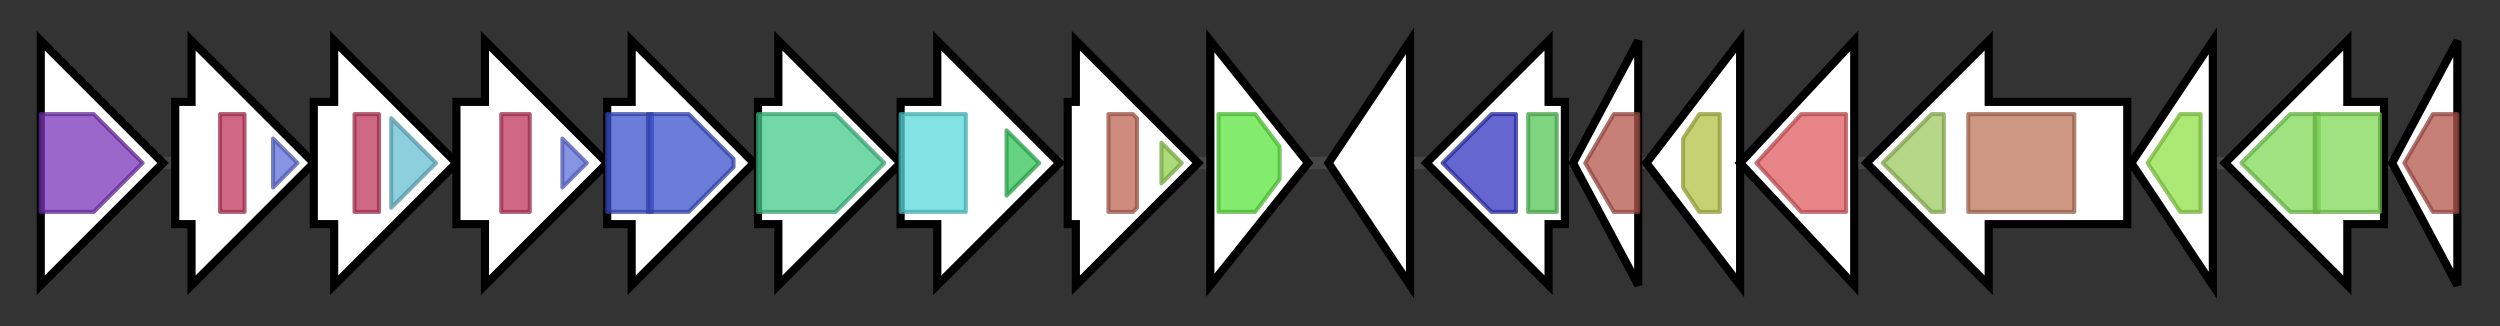 <svg version="1.1" baseProfile="full" xmlns="http://www.w3.org/2000/svg" width="613.467" height="80">
	<rect width="100%" height="100%" fill="#333333" stroke="none"/>
	<g>
		<line x1="10" y1="40.0" x2="603.467" y2="40.0" style="stroke:rgb(70,70,70); stroke-width:3 "/>
		<g>
			<title>ppzP
5,10-dihydrophenazine-1-carboxylate 9-dimethylallyltransferase (dihydro-PCA prenyltransferase)</title>
			<polygon class="ppzP
5,10-dihydrophenazine-1-carboxylate 9-dimethylallyltransferase (dihydro-PCA prenyltransferase)" points="10,25 10,25 10,10 40,40 10,70 10,55 10,55" fill="rgb(255,255,255)" fill-opacity="1.0" stroke="rgb(0,0,0)" stroke-width="2"  />
			<g>
				<title>PTase_Orf2 (PF11468)
"Aromatic prenyltransferase Orf2"</title>
				<polygon class="PF11468" points="10,28 23,28 35,40 23,52 10,52" stroke-linejoin="round" width="29" height="24" fill="rgb(121,52,185)" stroke="rgb(96,41,148)" stroke-width="1" opacity="0.75" />
			</g>
		</g>
		<g>
			<title>mk
mevalonate kinase</title>
			<polygon class="mk
mevalonate kinase" points="43,25 47,25 47,10 77,40 47,70 47,55 43,55" fill="rgb(255,255,255)" fill-opacity="1.0" stroke="rgb(0,0,0)" stroke-width="2"  />
			<g>
				<title>GHMP_kinases_N (PF00288)
"GHMP kinases N terminal domain"</title>
				<rect class="PF00288" x="54" y="28" stroke-linejoin="round" width="6" height="24" fill="rgb(190,54,91)" stroke="rgb(152,43,72)" stroke-width="1" opacity="0.75" />
			</g>
			<g>
				<title>GHMP_kinases_C (PF08544)
"GHMP kinases C terminal"</title>
				<polygon class="PF08544" points="67,34 73,40 67,46" stroke-linejoin="round" width="8" height="24" fill="rgb(95,112,219)" stroke="rgb(76,89,175)" stroke-width="1" opacity="0.75" />
			</g>
		</g>
		<g>
			<title>mdpd
diphosphomevalonate decarboxylase</title>
			<polygon class="mdpd
diphosphomevalonate decarboxylase" points="77,25 82,25 82,10 112,40 82,70 82,55 77,55" fill="rgb(255,255,255)" fill-opacity="1.0" stroke="rgb(0,0,0)" stroke-width="2"  />
			<g>
				<title>GHMP_kinases_N (PF00288)
"GHMP kinases N terminal domain"</title>
				<rect class="PF00288" x="87" y="28" stroke-linejoin="round" width="6" height="24" fill="rgb(190,54,91)" stroke="rgb(152,43,72)" stroke-width="1" opacity="0.75" />
			</g>
			<g>
				<title>MDD_C (PF18376)
"Mevalonate 5-diphosphate decarboxylase C-terminal domain"</title>
				<polygon class="PF18376" points="96,29 107,40 96,51" stroke-linejoin="round" width="13" height="24" fill="rgb(104,190,211)" stroke="rgb(83,152,168)" stroke-width="1" opacity="0.75" />
			</g>
		</g>
		<g>
			<title>pmk
phosphomevalonate kinase</title>
			<polygon class="pmk
phosphomevalonate kinase" points="112,25 119,25 119,10 149,40 119,70 119,55 112,55" fill="rgb(255,255,255)" fill-opacity="1.0" stroke="rgb(0,0,0)" stroke-width="2"  />
			<g>
				<title>GHMP_kinases_N (PF00288)
"GHMP kinases N terminal domain"</title>
				<rect class="PF00288" x="123" y="28" stroke-linejoin="round" width="7" height="24" fill="rgb(190,54,91)" stroke="rgb(152,43,72)" stroke-width="1" opacity="0.75" />
			</g>
			<g>
				<title>GHMP_kinases_C (PF08544)
"GHMP kinases C terminal"</title>
				<polygon class="PF08544" points="138,34 144,40 138,46" stroke-linejoin="round" width="8" height="24" fill="rgb(95,112,219)" stroke="rgb(76,89,175)" stroke-width="1" opacity="0.75" />
			</g>
		</g>
		<g>
			<title>ippi
type II isopentenyl diphosphate delta isomerase</title>
			<polygon class="ippi
type II isopentenyl diphosphate delta isomerase" points="149,25 155,25 155,10 185,40 155,70 155,55 149,55" fill="rgb(255,255,255)" fill-opacity="1.0" stroke="rgb(0,0,0)" stroke-width="2"  />
			<g>
				<title>FMN_dh (PF01070)
"FMN-dependent dehydrogenase"</title>
				<rect class="PF01070" x="149" y="28" stroke-linejoin="round" width="11" height="24" fill="rgb(59,82,204)" stroke="rgb(47,65,163)" stroke-width="1" opacity="0.75" />
			</g>
			<g>
				<title>FMN_dh (PF01070)
"FMN-dependent dehydrogenase"</title>
				<polygon class="PF01070" points="159,28 169,28 180,39 180,41 169,52 159,52" stroke-linejoin="round" width="21" height="24" fill="rgb(59,82,204)" stroke="rgb(47,65,163)" stroke-width="1" opacity="0.75" />
			</g>
		</g>
		<g>
			<title>hmgr
3-hydroxy-3-methylglutaryl-CoA reductase</title>
			<polygon class="hmgr
3-hydroxy-3-methylglutaryl-CoA reductase" points="186,25 191,25 191,10 221,40 191,70 191,55 186,55" fill="rgb(255,255,255)" fill-opacity="1.0" stroke="rgb(0,0,0)" stroke-width="2"  />
			<g>
				<title>HMG-CoA_red (PF00368)
"Hydroxymethylglutaryl-coenzyme A reductase"</title>
				<polygon class="PF00368" points="186,28 205,28 217,40 205,52 186,52" stroke-linejoin="round" width="33" height="24" fill="rgb(67,203,137)" stroke="rgb(53,162,109)" stroke-width="1" opacity="0.75" />
			</g>
		</g>
		<g>
			<title>hmgs
3-hydroxy-3-methylglutaryl-CoA synthase</title>
			<polygon class="hmgs
3-hydroxy-3-methylglutaryl-CoA synthase" points="221,25 230,25 230,10 260,40 230,70 230,55 221,55" fill="rgb(255,255,255)" fill-opacity="1.0" stroke="rgb(0,0,0)" stroke-width="2"  />
			<g>
				<title>HMG_CoA_synt_N (PF01154)
"Hydroxymethylglutaryl-coenzyme A synthase N terminal"</title>
				<rect class="PF01154" x="221" y="28" stroke-linejoin="round" width="16" height="24" fill="rgb(88,216,218)" stroke="rgb(70,172,174)" stroke-width="1" opacity="0.75" />
			</g>
			<g>
				<title>HMG_CoA_synt_C (PF08540)
"Hydroxymethylglutaryl-coenzyme A synthase C terminal"</title>
				<polygon class="PF08540" points="247,32 255,40 247,48" stroke-linejoin="round" width="9" height="24" fill="rgb(49,194,86)" stroke="rgb(39,155,68)" stroke-width="1" opacity="0.75" />
			</g>
		</g>
		<g>
			<title>ppzT
3-oxoacyl-[acyl-carrier-protein] synthase</title>
			<polygon class="ppzT
3-oxoacyl-[acyl-carrier-protein] synthase" points="262,25 264,25 264,10 294,40 264,70 264,55 262,55" fill="rgb(255,255,255)" fill-opacity="1.0" stroke="rgb(0,0,0)" stroke-width="2"  />
			<g>
				<title>ACP_syn_III (PF08545)
"3-Oxoacyl-[acyl-carrier-protein (ACP)] synthase III"</title>
				<polygon class="PF08545" points="272,28 278,28 279,29 279,51 278,52 272,52" stroke-linejoin="round" width="7" height="24" fill="rgb(189,102,84)" stroke="rgb(151,81,67)" stroke-width="1" opacity="0.75" />
			</g>
			<g>
				<title>ACP_syn_III_C (PF08541)
"3-Oxoacyl-[acyl-carrier-protein (ACP)] synthase III C terminal"</title>
				<polygon class="PF08541" points="285,35 290,40 285,45" stroke-linejoin="round" width="8" height="24" fill="rgb(146,207,81)" stroke="rgb(116,165,64)" stroke-width="1" opacity="0.75" />
			</g>
		</g>
		<g>
			<title>ppzU
Flavodoxin</title>
			<polygon class="ppzU
Flavodoxin" points="297,10 321,40 297,70" fill="rgb(255,255,255)" fill-opacity="1.0" stroke="rgb(0,0,0)" stroke-width="2"  />
			<g>
				<title>FMN_red (PF03358)
"NADPH-dependent FMN reductase"</title>
				<polygon class="PF03358" points="299,28 308,28 314,36 314,44 308,52 299,52" stroke-linejoin="round" width="15" height="24" fill="rgb(90,228,61)" stroke="rgb(72,182,48)" stroke-width="1" opacity="0.75" />
			</g>
		</g>
		<g>
			<title>ppzV
conserved hypothetical protein ovmZ-like</title>
			<polygon class="ppzV
conserved hypothetical protein ovmZ-like" points="326,40 346,10 346,70" fill="rgb(255,255,255)" fill-opacity="1.0" stroke="rgb(0,0,0)" stroke-width="2"  />
		</g>
		<g>
			<title>ppzM
phenazine N-methyltransferase</title>
			<polygon class="ppzM
phenazine N-methyltransferase" points="384,25 380,25 380,10 350,40 380,70 380,55 384,55" fill="rgb(255,255,255)" fill-opacity="1.0" stroke="rgb(0,0,0)" stroke-width="2"  />
			<g>
				<title>Methyltransf_2 (PF00891)
"O-methyltransferase domain"</title>
				<polygon class="PF00891" points="354,40 366,28 372,28 372,52 366,52" stroke-linejoin="round" width="20" height="24" fill="rgb(50,51,190)" stroke="rgb(39,40,152)" stroke-width="1" opacity="0.75" />
			</g>
			<g>
				<title>Dimerisation2 (PF16864)
"Dimerisation domain"</title>
				<rect class="PF16864" x="375" y="28" stroke-linejoin="round" width="7" height="24" fill="rgb(84,199,85)" stroke="rgb(67,159,68)" stroke-width="1" opacity="0.75" />
			</g>
		</g>
		<g>
			<title>ppzB
Phenazine biosynthesis protein PhzB</title>
			<polygon class="ppzB
Phenazine biosynthesis protein PhzB" points="386,40 402,10 402,70" fill="rgb(255,255,255)" fill-opacity="1.0" stroke="rgb(0,0,0)" stroke-width="2"  />
			<g>
				<title>PHZA_PHZB (PF03284)
"Phenazine biosynthesis protein A/B"</title>
				<polygon class="PF03284" points="389,40 396,28 402,28 402,52 396,52" stroke-linejoin="round" width="16" height="24" fill="rgb(179,85,75)" stroke="rgb(143,68,60)" stroke-width="1" opacity="0.75" />
			</g>
		</g>
		<g>
			<title>ppzG
FMN-dependent oxidase</title>
			<polygon class="ppzG
FMN-dependent oxidase" points="404,40 427,10 427,70" fill="rgb(255,255,255)" fill-opacity="1.0" stroke="rgb(0,0,0)" stroke-width="2"  />
			<g>
				<title>PNP_phzG_C (PF10590)
"Pyridoxine 5'-phosphate oxidase C-terminal dimerisation region"</title>
				<polygon class="PF10590" points="408,40 408,40 408,40" stroke-linejoin="round" width="4" height="24" fill="rgb(86,221,142)" stroke="rgb(68,176,113)" stroke-width="1" opacity="0.75" />
			</g>
			<g>
				<title>Putative_PNPOx (PF01243)
"Pyridoxamine 5'-phosphate oxidase"</title>
				<polygon class="PF01243" points="413,34 417,28 422,28 422,52 417,52 413,46" stroke-linejoin="round" width="9" height="24" fill="rgb(177,193,67)" stroke="rgb(141,154,53)" stroke-width="1" opacity="0.75" />
			</g>
		</g>
		<g>
			<title>ppzF
trans-2,3-dihydro-3-hydroxyanthranilate isomerase</title>
			<polygon class="ppzF
trans-2,3-dihydro-3-hydroxyanthranilate isomerase" points="427,40 455,10 455,70" fill="rgb(255,255,255)" fill-opacity="1.0" stroke="rgb(0,0,0)" stroke-width="2"  />
			<g>
				<title>PhzC-PhzF (PF02567)
"Phenazine biosynthesis-like protein"</title>
				<polygon class="PF02567" points="431,40 442,28 453,28 453,52 442,52" stroke-linejoin="round" width="26" height="24" fill="rgb(223,91,96)" stroke="rgb(178,72,76)" stroke-width="1" opacity="0.75" />
			</g>
		</g>
		<g>
			<title>ppzE
2-amino-2-desoxy-isochorismate synthase</title>
			<polygon class="ppzE
2-amino-2-desoxy-isochorismate synthase" points="522,25 488,25 488,10 458,40 488,70 488,55 522,55" fill="rgb(255,255,255)" fill-opacity="1.0" stroke="rgb(0,0,0)" stroke-width="2"  />
			<g>
				<title>GATase (PF00117)
"Glutamine amidotransferase class-I"</title>
				<polygon class="PF00117" points="462,40 474,28 477,28 477,52 474,52" stroke-linejoin="round" width="18" height="24" fill="rgb(159,201,96)" stroke="rgb(127,160,76)" stroke-width="1" opacity="0.75" />
			</g>
			<g>
				<title>Chorismate_bind (PF00425)
"chorismate binding enzyme"</title>
				<rect class="PF00425" x="483" y="28" stroke-linejoin="round" width="26" height="24" fill="rgb(188,116,88)" stroke="rgb(150,92,70)" stroke-width="1" opacity="0.75" />
			</g>
		</g>
		<g>
			<title>ppzD
2,3-dihydro-3-hydroxy-anthranilate synthase</title>
			<polygon class="ppzD
2,3-dihydro-3-hydroxy-anthranilate synthase" points="523,40 543,10 543,70" fill="rgb(255,255,255)" fill-opacity="1.0" stroke="rgb(0,0,0)" stroke-width="2"  />
			<g>
				<title>Isochorismatase (PF00857)
"Isochorismatase family"</title>
				<polygon class="PF00857" points="527,40 535,28 540,28 540,52 535,52" stroke-linejoin="round" width="17" height="24" fill="rgb(144,224,70)" stroke="rgb(115,179,56)" stroke-width="1" opacity="0.75" />
			</g>
		</g>
		<g>
			<title>ppzC
3-deoxy-D-arabino-heptulosonic acid 7-phosphate synthase</title>
			<polygon class="ppzC
3-deoxy-D-arabino-heptulosonic acid 7-phosphate synthase" points="585,25 576,25 576,10 546,40 576,70 576,55 585,55" fill="rgb(255,255,255)" fill-opacity="1.0" stroke="rgb(0,0,0)" stroke-width="2"  />
			<g>
				<title>DAHP_synth_2 (PF01474)
"Class-II DAHP synthetase family"</title>
				<polygon class="PF01474" points="550,40 562,28 569,28 569,52 562,52" stroke-linejoin="round" width="23" height="24" fill="rgb(126,217,84)" stroke="rgb(100,173,67)" stroke-width="1" opacity="0.75" />
			</g>
			<g>
				<title>DAHP_synth_2 (PF01474)
"Class-II DAHP synthetase family"</title>
				<rect class="PF01474" x="568" y="28" stroke-linejoin="round" width="16" height="24" fill="rgb(126,217,84)" stroke="rgb(100,173,67)" stroke-width="1" opacity="0.75" />
			</g>
		</g>
		<g>
			<title>ppzA
Phenazine biosynthesis protein PhzA</title>
			<polygon class="ppzA
Phenazine biosynthesis protein PhzA" points="587,40 603,10 603,70" fill="rgb(255,255,255)" fill-opacity="1.0" stroke="rgb(0,0,0)" stroke-width="2"  />
			<g>
				<title>PHZA_PHZB (PF03284)
"Phenazine biosynthesis protein A/B"</title>
				<polygon class="PF03284" points="590,40 597,28 603,28 603,52 597,52" stroke-linejoin="round" width="16" height="24" fill="rgb(179,85,75)" stroke="rgb(143,68,60)" stroke-width="1" opacity="0.75" />
			</g>
		</g>
	</g>
</svg>
